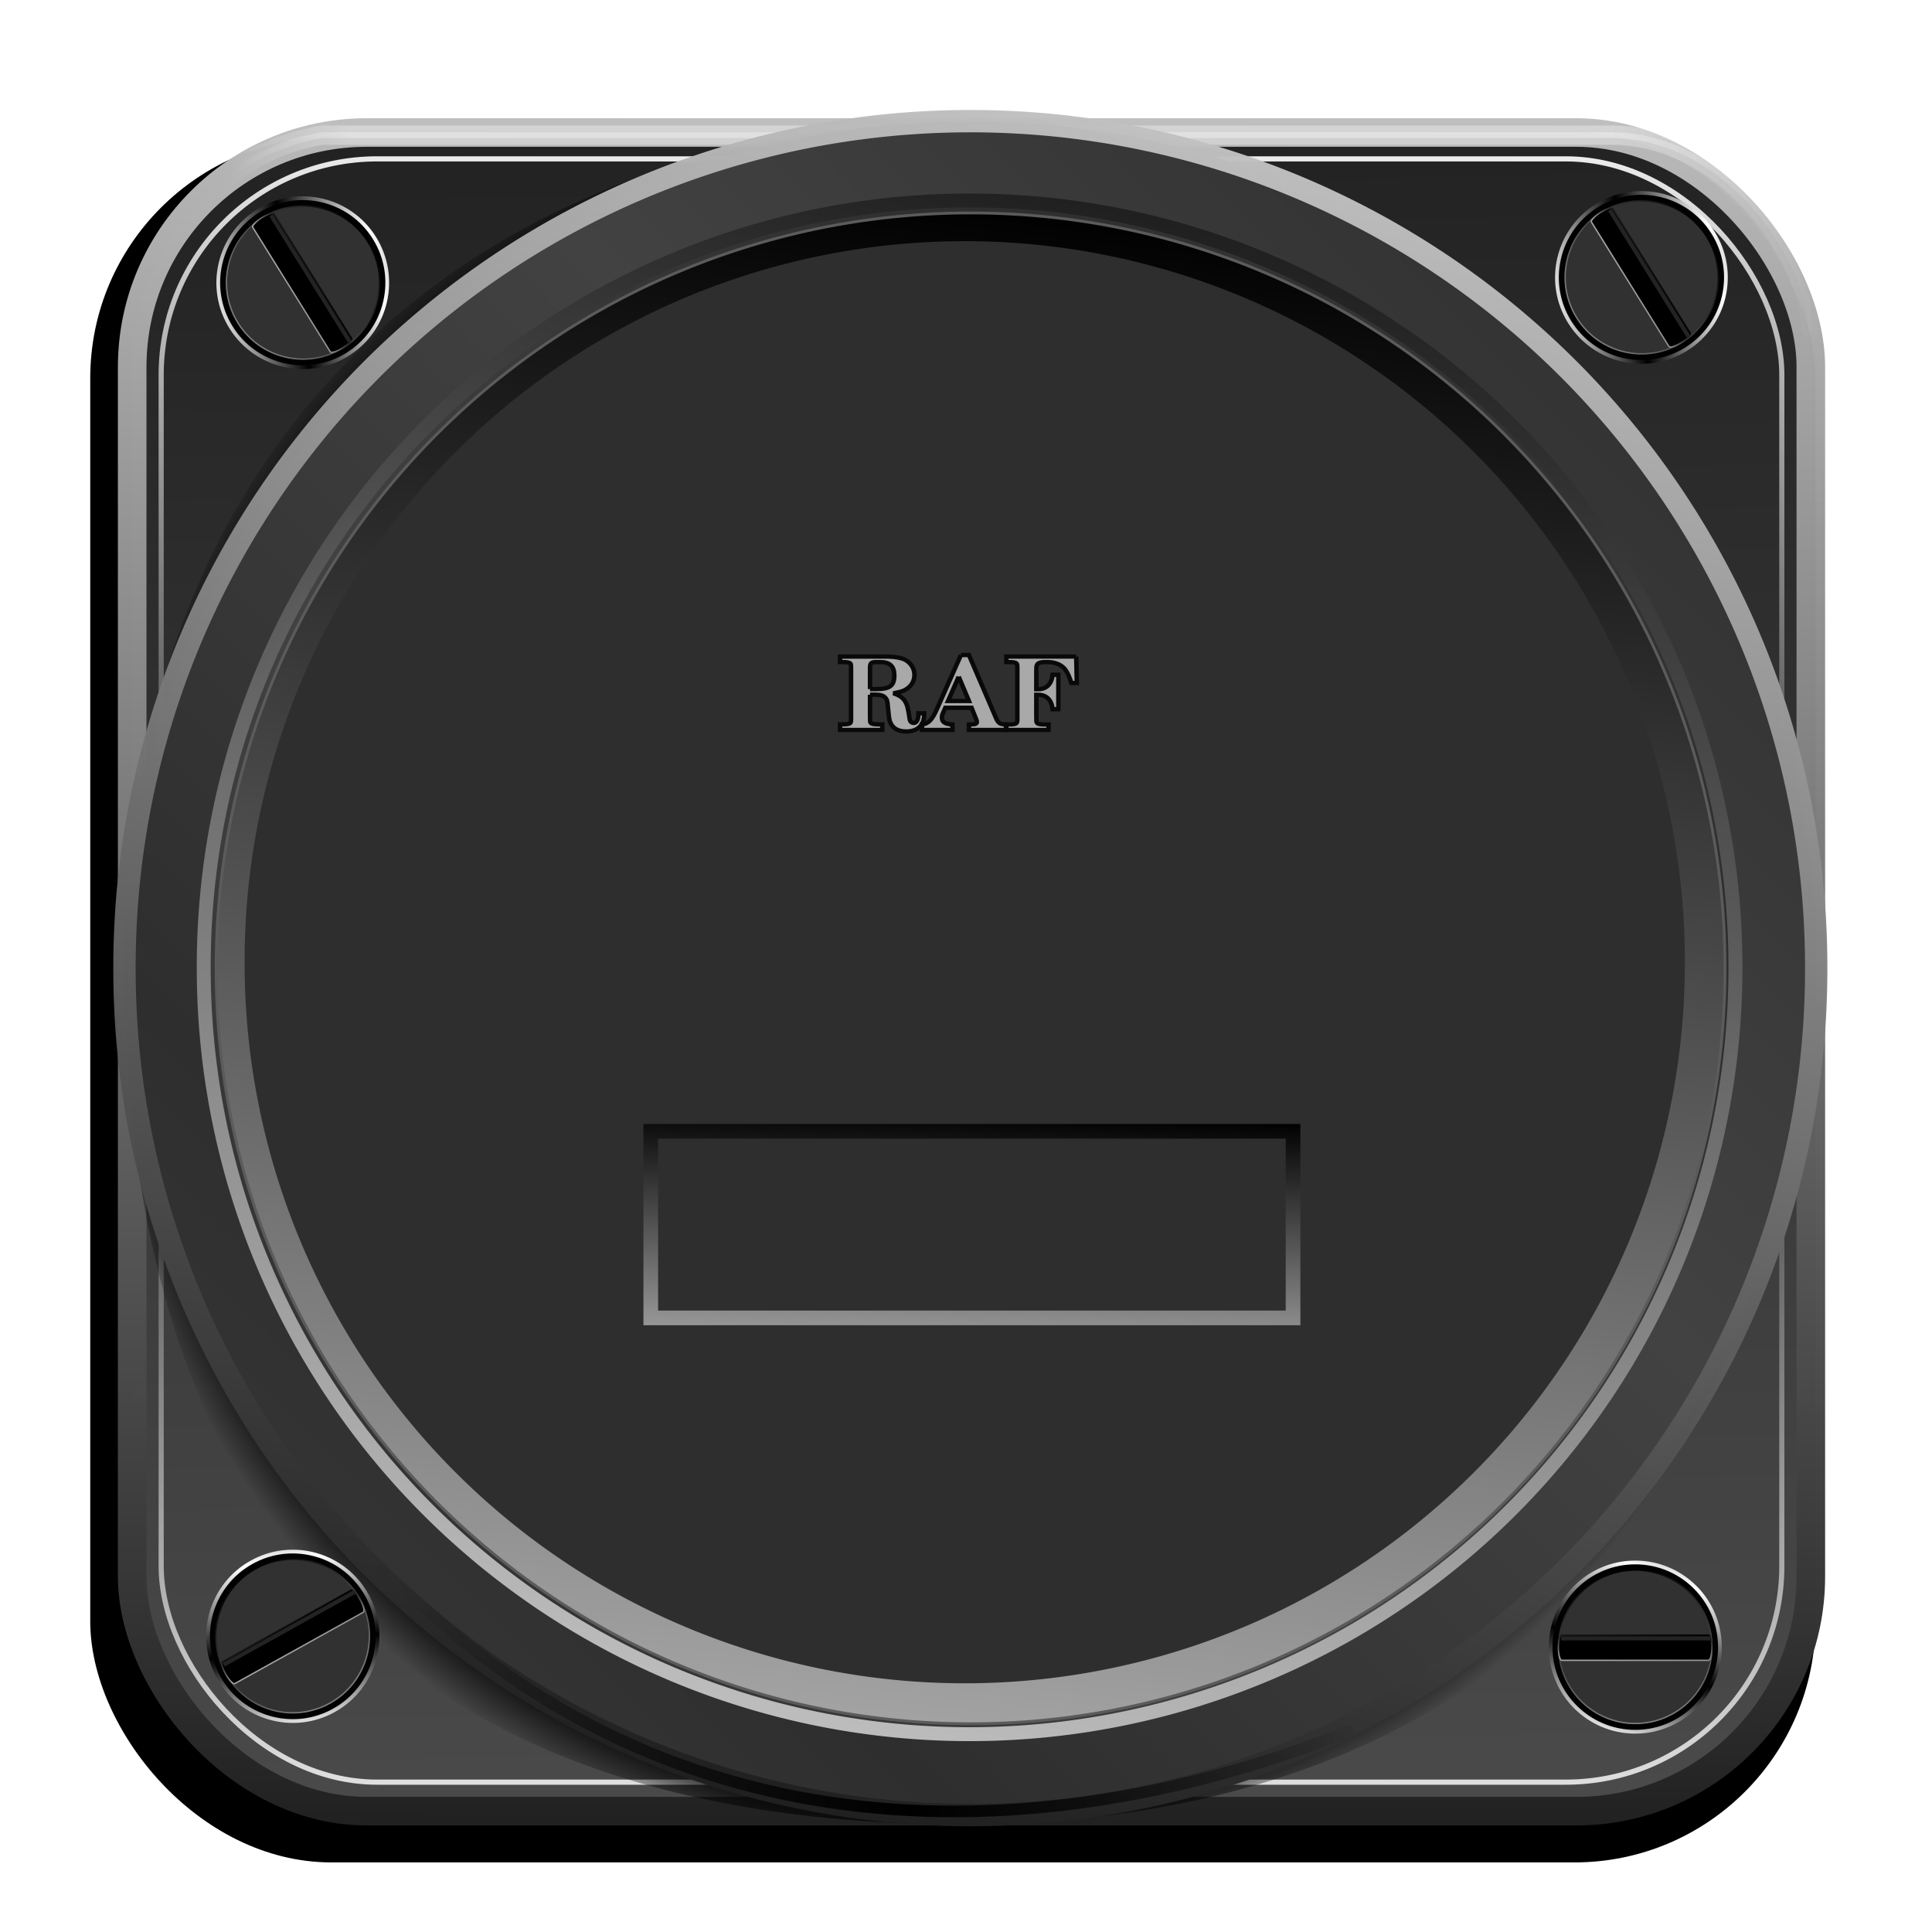 <?xml version="1.0" encoding="UTF-8" standalone="no"?>
<!-- Created with Inkscape (http://www.inkscape.org/) -->

<svg
   xmlns:dc="http://purl.org/dc/elements/1.1/"
   xmlns:cc="http://creativecommons.org/ns#"
   xmlns:rdf="http://www.w3.org/1999/02/22-rdf-syntax-ns#"
   xmlns:svg="http://www.w3.org/2000/svg"
   xmlns="http://www.w3.org/2000/svg"
   xmlns:xlink="http://www.w3.org/1999/xlink"
   xmlns:sodipodi="http://sodipodi.sourceforge.net/DTD/sodipodi-0.dtd"
   xmlns:inkscape="http://www.inkscape.org/namespaces/inkscape"
   id="svg2"
   version="1.1"
   inkscape:version="0.48.4 r9939"
   width="100"
   height="100"
   sodipodi:docname="clock-face.svg">
  <defs
     id="defs6">
    <linearGradient
       id="linearGradient3857">
      <stop
         style="stop-color:#ffffff;stop-opacity:0;"
         offset="0"
         id="stop3859" />
      <stop
         id="stop3867"
         offset="0.077"
         style="stop-color:#ffffff;stop-opacity:1;" />
      <stop
         id="stop3865"
         offset="0.868"
         style="stop-color:#ffffff;stop-opacity:1;" />
      <stop
         style="stop-color:#ffffff;stop-opacity:0;"
         offset="1"
         id="stop3861" />
    </linearGradient>
    <linearGradient
       inkscape:collect="always"
       id="linearGradient3849">
      <stop
         style="stop-color:#000000;stop-opacity:1;"
         offset="0"
         id="stop3851" />
      <stop
         style="stop-color:#000000;stop-opacity:0;"
         offset="1"
         id="stop3853" />
    </linearGradient>
    <linearGradient
       id="linearGradient3845">
      <stop
         id="stop3847"
         offset="0"
         style="stop-color:#000000;stop-opacity:1;" />
      <stop
         id="stop3849"
         offset="1"
         style="stop-color:#7d7d7d;stop-opacity:1;" />
    </linearGradient>
    <linearGradient
       id="linearGradient3833">
      <stop
         style="stop-color:#000000;stop-opacity:1;"
         offset="0"
         id="stop3835" />
      <stop
         style="stop-color:#ffffff;stop-opacity:1;"
         offset="1"
         id="stop3837" />
    </linearGradient>
    <linearGradient
       id="linearGradient3813">
      <stop
         id="stop3815"
         offset="0"
         style="stop-color:#a4a4a4;stop-opacity:1;" />
      <stop
         id="stop3817"
         offset="1"
         style="stop-color:#000000;stop-opacity:1;" />
    </linearGradient>
    <linearGradient
       id="linearGradient3795">
      <stop
         style="stop-color:#2e2e2e;stop-opacity:1;"
         offset="0"
         id="stop3797" />
      <stop
         style="stop-color:#424242;stop-opacity:1;"
         offset="1"
         id="stop3799" />
    </linearGradient>
    <linearGradient
       id="linearGradient3784">
      <stop
         style="stop-color:#000000;stop-opacity:1;"
         offset="0"
         id="stop3786" />
      <stop
         id="stop3793"
         offset="0.924"
         style="stop-color:#000000;stop-opacity:1;" />
      <stop
         style="stop-color:#000000;stop-opacity:0;"
         offset="1"
         id="stop3789" />
    </linearGradient>
    <linearGradient
       id="linearGradient3786">
      <stop
         style="stop-color:#efefef;stop-opacity:1;"
         offset="0"
         id="stop3788" />
      <stop
         style="stop-color:#bebebe;stop-opacity:0;"
         offset="1"
         id="stop3790" />
    </linearGradient>
    <linearGradient
       id="linearGradient3765">
      <stop
         style="stop-color:#212121;stop-opacity:1;"
         offset="0"
         id="stop3767" />
      <stop
         style="stop-color:#4a4a4a;stop-opacity:1;"
         offset="1"
         id="stop3769" />
    </linearGradient>
    <linearGradient
       id="linearGradient3757">
      <stop
         style="stop-color:#1e1e1e;stop-opacity:1;"
         offset="0"
         id="stop3759" />
      <stop
         style="stop-color:#c0c0c0;stop-opacity:0.977;"
         offset="1"
         id="stop3761" />
    </linearGradient>
    <linearGradient
       inkscape:collect="always"
       xlink:href="#linearGradient3757"
       id="linearGradient3763"
       x1="700.007"
       y1="1356.239"
       x2="706.324"
       y2="84.115"
       gradientUnits="userSpaceOnUse"
       gradientTransform="matrix(0.072,0,0,0.072,4.114,-1.598)" />
    <linearGradient
       inkscape:collect="always"
       xlink:href="#linearGradient3765"
       id="linearGradient3771"
       x1="484.521"
       y1="84.115"
       x2="511.63"
       y2="1325.996"
       gradientUnits="userSpaceOnUse"
       gradientTransform="matrix(0.072,0,0,0.072,4.114,-1.598)" />
    <linearGradient
       inkscape:collect="always"
       xlink:href="#linearGradient3786"
       id="linearGradient3792"
       x1="857.954"
       y1="124.755"
       x2="854.594"
       y2="739.08"
       gradientUnits="userSpaceOnUse"
       spreadMethod="reflect"
       gradientTransform="matrix(0.072,0,0,0.072,4.114,-1.598)" />
    <linearGradient
       inkscape:collect="always"
       xlink:href="#linearGradient3757"
       id="linearGradient3778"
       x1="623.73"
       y1="1308.388"
       x2="898.725"
       y2="132.402"
       gradientUnits="userSpaceOnUse" />
    <radialGradient
       inkscape:collect="always"
       xlink:href="#linearGradient3784"
       id="radialGradient3791"
       cx="645.114"
       cy="694.94"
       fx="645.114"
       fy="694.94"
       r="591.642"
       gradientTransform="matrix(0.075,0.002,-0.002,0.078,2.28,-4.922)"
       gradientUnits="userSpaceOnUse" />
    <linearGradient
       inkscape:collect="always"
       xlink:href="#linearGradient3795"
       id="linearGradient3801"
       x1="60.235"
       y1="689.934"
       x2="478.232"
       y2="274.554"
       gradientUnits="userSpaceOnUse"
       spreadMethod="reflect" />
    <linearGradient
       inkscape:collect="always"
       xlink:href="#linearGradient3795"
       id="linearGradient3805"
       gradientUnits="userSpaceOnUse"
       spreadMethod="reflect"
       x1="60.235"
       y1="689.934"
       x2="478.232"
       y2="274.554" />
    <linearGradient
       inkscape:collect="always"
       xlink:href="#linearGradient3757"
       id="linearGradient3807"
       gradientUnits="userSpaceOnUse"
       x1="623.73"
       y1="1308.388"
       x2="898.725"
       y2="132.402" />
    <linearGradient
       inkscape:collect="always"
       xlink:href="#linearGradient3813"
       id="linearGradient3811"
       gradientUnits="userSpaceOnUse"
       spreadMethod="pad"
       x1="706.151"
       y1="87.633"
       x2="567.539"
       y2="1286.005" />
    <linearGradient
       inkscape:collect="always"
       xlink:href="#linearGradient3813"
       id="linearGradient3829"
       x1="633.227"
       y1="973.468"
       x2="637.007"
       y2="818.469"
       gradientUnits="userSpaceOnUse"
       gradientTransform="matrix(0.072,0,0,0.08,4.527,-7.839)" />
    <linearGradient
       inkscape:collect="always"
       xlink:href="#linearGradient3833"
       id="linearGradient3839"
       x1="-126.958"
       y1="1310.02"
       x2="-105.068"
       y2="1251.94"
       gradientUnits="userSpaceOnUse"
       spreadMethod="reflect" />
    <linearGradient
       inkscape:collect="always"
       xlink:href="#linearGradient3845"
       id="linearGradient3843"
       gradientUnits="userSpaceOnUse"
       spreadMethod="pad"
       x1="-119.55"
       y1="1250.757"
       x2="-104.746"
       y2="1369.822" />
    <linearGradient
       inkscape:collect="always"
       xlink:href="#linearGradient3813"
       id="linearGradient3859"
       x1="-104.777"
       y1="1322.424"
       x2="-104.193"
       y2="1301.702"
       gradientUnits="userSpaceOnUse" />
    <linearGradient
       inkscape:collect="always"
       xlink:href="#linearGradient3833"
       id="linearGradient3869"
       gradientUnits="userSpaceOnUse"
       spreadMethod="reflect"
       x1="-126.958"
       y1="1310.02"
       x2="-105.068"
       y2="1251.94" />
    <linearGradient
       inkscape:collect="always"
       xlink:href="#linearGradient3845"
       id="linearGradient3871"
       gradientUnits="userSpaceOnUse"
       spreadMethod="pad"
       x1="-119.55"
       y1="1250.757"
       x2="-104.746"
       y2="1369.822" />
    <linearGradient
       inkscape:collect="always"
       xlink:href="#linearGradient3813"
       id="linearGradient3873"
       gradientUnits="userSpaceOnUse"
       x1="-104.777"
       y1="1322.424"
       x2="-104.193"
       y2="1301.702" />
    <linearGradient
       inkscape:collect="always"
       xlink:href="#linearGradient3833"
       id="linearGradient3885"
       gradientUnits="userSpaceOnUse"
       spreadMethod="reflect"
       x1="-126.958"
       y1="1310.02"
       x2="-105.068"
       y2="1251.94" />
    <linearGradient
       inkscape:collect="always"
       xlink:href="#linearGradient3845"
       id="linearGradient3887"
       gradientUnits="userSpaceOnUse"
       spreadMethod="pad"
       x1="-119.55"
       y1="1250.757"
       x2="-104.746"
       y2="1369.822" />
    <linearGradient
       inkscape:collect="always"
       xlink:href="#linearGradient3813"
       id="linearGradient3889"
       gradientUnits="userSpaceOnUse"
       x1="-104.777"
       y1="1322.424"
       x2="-104.193"
       y2="1301.702" />
    <linearGradient
       inkscape:collect="always"
       xlink:href="#linearGradient3833"
       id="linearGradient3901"
       gradientUnits="userSpaceOnUse"
       spreadMethod="reflect"
       x1="-126.958"
       y1="1310.02"
       x2="-105.068"
       y2="1251.94" />
    <linearGradient
       inkscape:collect="always"
       xlink:href="#linearGradient3845"
       id="linearGradient3903"
       gradientUnits="userSpaceOnUse"
       spreadMethod="pad"
       x1="-119.55"
       y1="1250.757"
       x2="-104.746"
       y2="1369.822" />
    <linearGradient
       inkscape:collect="always"
       xlink:href="#linearGradient3813"
       id="linearGradient3905"
       gradientUnits="userSpaceOnUse"
       x1="-104.777"
       y1="1322.424"
       x2="-104.193"
       y2="1301.702" />
    <linearGradient
       inkscape:collect="always"
       xlink:href="#linearGradient3833"
       id="linearGradient3917"
       gradientUnits="userSpaceOnUse"
       spreadMethod="reflect"
       x1="-126.958"
       y1="1310.02"
       x2="-105.068"
       y2="1251.94" />
    <linearGradient
       inkscape:collect="always"
       xlink:href="#linearGradient3845"
       id="linearGradient3919"
       gradientUnits="userSpaceOnUse"
       spreadMethod="pad"
       x1="-119.55"
       y1="1250.757"
       x2="-104.746"
       y2="1369.822" />
    <linearGradient
       inkscape:collect="always"
       xlink:href="#linearGradient3813"
       id="linearGradient3921"
       gradientUnits="userSpaceOnUse"
       x1="-104.777"
       y1="1322.424"
       x2="-104.193"
       y2="1301.702" />
    <filter
       inkscape:collect="always"
       id="filter3844">
      <feGaussianBlur
         inkscape:collect="always"
         stdDeviation="0.893"
         id="feGaussianBlur3846" />
    </filter>
    <linearGradient
       inkscape:collect="always"
       xlink:href="#linearGradient3849"
       id="linearGradient3855"
       x1="46.503"
       y1="91.211"
       x2="70.384"
       y2="87.351"
       gradientUnits="userSpaceOnUse"
       spreadMethod="reflect" />
    <linearGradient
       inkscape:collect="always"
       xlink:href="#linearGradient3857"
       id="linearGradient3863"
       x1="11.925"
       y1="12.845"
       x2="94.227"
       y2="12.001"
       gradientUnits="userSpaceOnUse"
       spreadMethod="pad" />
  </defs>
  <sodipodi:namedview
     pagecolor="#ffffff"
     bordercolor="#666666"
     borderopacity="1"
     objecttolerance="10"
     gridtolerance="10"
     guidetolerance="10"
     inkscape:pageopacity="0"
     inkscape:pageshadow="2"
     inkscape:window-width="1680"
     inkscape:window-height="1027"
     id="namedview4"
     showgrid="false"
     inkscape:snap-global="true"
     inkscape:zoom="8.29"
     inkscape:cx="50"
     inkscape:cy="50"
     inkscape:window-x="-2"
     inkscape:window-y="-5"
     inkscape:window-maximized="1"
     inkscape:current-layer="svg2"
     showguides="true"
     inkscape:guide-bbox="true">
    <sodipodi:guide
       orientation="0,1"
       position="28.048,50.014"
       id="guide3066" />
    <sodipodi:guide
       orientation="1,0"
       position="50.078,58.069"
       id="guide3068" />
  </sodipodi:namedview>
  <rect
     ry="12.477"
     y="7.1"
     x="4.671"
     height="89.298"
     width="89.298"
     id="rect3070"
     style="fill:#000000;fill-opacity:1;stroke:none;filter:url(#filter3844)" />
  <rect
     style="fill:url(#linearGradient3771);fill-opacity:1;stroke:url(#linearGradient3763);stroke-width:1.479;stroke-linecap:round;stroke-linejoin:round;stroke-miterlimit:4;stroke-opacity:1;stroke-dasharray:none"
     id="rect2987"
     width="86.886"
     height="86.886"
     x="6.842"
     y="6.859"
     ry="12.139" />
  <rect
     style="fill:none;stroke:url(#linearGradient3792);stroke-width:0.267;stroke-linecap:round;stroke-linejoin:round;stroke-miterlimit:4;stroke-opacity:1;stroke-dasharray:none"
     id="rect3784"
     width="83.885"
     height="84.021"
     x="8.342"
     y="8.223"
     ry="11.185" />
  <path
     style="fill:url(#radialGradient3791);fill-opacity:1;stroke:none"
     d="m 93.861,50.029 c 0,24.142 -14.115,44.258 -43.712,44.394 C 20.551,94.56 6.436,78.535 6.436,50.029 c 0,-28.506 19.571,-43.712 43.712,-43.712 24.142,0 43.712,19.571 43.712,43.712 z"
     id="path3781"
     inkscape:connector-curvature="0"
     sodipodi:nodetypes="szzss" />
  <g
     id="g3842"
     style="stroke:url(#linearGradient3863)">
    <path
       sodipodi:nodetypes="cccc"
       inkscape:connector-curvature="0"
       id="path3836"
       d="M 9.047,11.701 C 11.047,9.777 12.791,7.683 16.647,6.996 l 66.466,0 C 89.352,6.821 93.674,13.384 93.727,17.008"
       style="fill:none;stroke:url(#linearGradient3863);stroke-width:1px;stroke-linecap:round;stroke-linejoin:miter;stroke-opacity:0.339" />
    <path
       style="fill:none;stroke:url(#linearGradient3863);stroke-width:0.6;stroke-linecap:round;stroke-linejoin:miter;stroke-opacity:0.339;stroke-miterlimit:4;stroke-dasharray:none"
       d="M 9.047,11.701 C 11.047,9.777 12.791,7.683 16.647,6.996 l 66.466,0 C 89.352,6.821 93.674,13.384 93.727,17.008"
       id="path3838"
       inkscape:connector-curvature="0"
       sodipodi:nodetypes="cccc" />
    <path
       sodipodi:nodetypes="cccc"
       inkscape:connector-curvature="0"
       id="path3840"
       d="M 9.047,11.701 C 11.047,9.777 12.791,7.683 16.647,6.996 l 66.466,0 C 89.352,6.821 93.674,13.384 93.727,17.008"
       style="fill:none;stroke:url(#linearGradient3863);stroke-width:0.3;stroke-linecap:round;stroke-linejoin:miter;stroke-opacity:0.339;stroke-miterlimit:4;stroke-dasharray:none" />
  </g>
  <path
     sodipodi:type="arc"
     style="fill:url(#linearGradient3801);fill-opacity:1;stroke:url(#linearGradient3778);stroke-width:15.627;stroke-linecap:round;stroke-linejoin:round;stroke-miterlimit:4;stroke-opacity:1;stroke-dasharray:none"
     id="path3002"
     sodipodi:cx="659.69"
     sodipodi:cy="689.93365"
     sodipodi:rx="591.64172"
     sodipodi:ry="591.64172"
     d="m 1251.332,689.934 a 591.642,591.642 0 1 1 -1183.283,0 591.642,591.642 0 1 1 1183.283,0 z"
     transform="matrix(0.074,0,0,0.074,1.408,-0.946)" />
  <path
     transform="matrix(-0.067,0,0,-0.067,94.385,96.294)"
     d="m 1251.332,689.934 a 591.642,591.642 0 1 1 -1183.283,0 591.642,591.642 0 1 1 1183.283,0 z"
     sodipodi:ry="591.64172"
     sodipodi:rx="591.64172"
     sodipodi:cy="689.93365"
     sodipodi:cx="659.69"
     id="path3803"
     style="fill:url(#linearGradient3805);fill-opacity:1;stroke:url(#linearGradient3807);stroke-width:10.761;stroke-linecap:round;stroke-linejoin:round;stroke-miterlimit:4;stroke-opacity:1;stroke-dasharray:none"
     sodipodi:type="arc" />
  <path
     sodipodi:type="arc"
     style="fill:url(#linearGradient3811);fill-opacity:1;stroke:#5b5b5b;stroke-width:2.198;stroke-miterlimit:4;stroke-opacity:1;stroke-dasharray:none"
     id="path3809"
     sodipodi:cx="659.69"
     sodipodi:cy="689.93365"
     sodipodi:rx="591.64172"
     sodipodi:ry="591.64172"
     d="m 1251.332,689.934 a 591.642,591.642 0 1 1 -1183.283,0 591.642,591.642 0 1 1 1183.283,0 z"
     transform="matrix(-0.066,0,0,-0.066,93.777,95.657)" />
  <path
     transform="matrix(-0.063,0,0,-0.063,91.495,93.271)"
     d="m 1251.332,689.934 a 591.642,591.642 0 1 1 -1183.283,0 591.642,591.642 0 1 1 1183.283,0 z"
     sodipodi:ry="591.64172"
     sodipodi:rx="591.64172"
     sodipodi:cy="689.93365"
     sodipodi:cx="659.69"
     id="path3819"
     style="fill:#2e2e2e;fill-opacity:1;stroke:none"
     sodipodi:type="arc" />
  <g
     transform="matrix(0.055,0,0,0.053,17.773,12.818)"
     style="font-size:99.284px;font-style:normal;font-variant:normal;font-weight:bold;font-stretch:normal;line-height:125%;letter-spacing:0px;word-spacing:0px;fill:#a9a9a9;fill-opacity:1;stroke:#090909;stroke-width:4.2;stroke-miterlimit:4;stroke-opacity:1;stroke-dasharray:none;font-family:Century Schoolbook L;-inkscape-font-specification:Century Schoolbook L Bold"
     id="text3773">
    <path
       d="m 495.638,436.578 5.56,0 c 4.269,0 7.049,0.993 8.836,2.979 1.589,1.886 1.986,3.078 2.383,8.737 0.596,6.652 1.092,10.822 1.39,12.411 1.688,7.744 7.248,11.815 15.885,11.815 10.723,0 16.878,-6.056 16.878,-16.58 l 0,-1.191 -5.361,0 c -0.099,6.255 -1.589,9.432 -4.567,9.432 -1.092,0 -2.284,-0.596 -2.879,-1.489 -0.596,-0.794 -0.695,-1.489 -1.191,-4.666 0,-0.397 -0.199,-1.39 -0.397,-2.78 l -0.695,-3.773 c -1.489,-8.936 -5.262,-13.403 -13.9,-16.283 5.262,-0.993 7.843,-1.688 10.326,-2.879 6.056,-3.078 9.531,-8.538 9.531,-14.992 0,-5.957 -2.879,-11.021 -8.042,-14.396 -3.773,-2.383 -10.425,-3.574 -19.559,-3.574 l -42.394,0 0,5.361 1.489,0 c 5.163,0 7.248,0.397 8.141,1.39 0.695,0.894 0.695,1.191 0.695,7.546 l 0,42.99 c 0,6.354 0,6.652 -0.695,7.546 -0.894,0.993 -2.979,1.39 -8.141,1.39 l -1.489,0 0,5.461 39.714,0 0,-5.461 -2.581,0 c -5.163,0 -7.347,-0.397 -8.241,-1.39 -0.695,-0.894 -0.695,-1.191 -0.695,-7.546 l 0,-20.055 m 0,-5.461 0,-20.055 c 0,-5.659 0.695,-6.354 7.049,-6.354 l 2.383,0 c 9.233,0 13.403,4.071 13.403,13.105 0,10.127 -4.17,13.304 -17.375,13.304 l -5.461,0"
       style="fill:#a9a9a9;fill-opacity:1;stroke:#090909;stroke-width:4.2;stroke-miterlimit:4;stroke-opacity:1;stroke-dasharray:none"
       id="path3778"
       inkscape:connector-curvature="0" />
    <path
       d="m 581.167,397.857 -22.537,52.62 c -4.567,10.723 -8.241,14.595 -14.098,15.19 l 0,5.361 28.693,0 0,-5.361 c -7.148,-0.397 -9.928,-2.284 -9.928,-6.851 0,-1.688 0.298,-2.78 1.589,-5.659 l 1.589,-3.773 24.722,0 3.773,9.73 c 0.794,1.787 1.191,3.276 1.191,4.071 0,1.787 -1.291,2.383 -5.758,2.383 l -1.688,0.099 0,5.361 34.849,0 0,-5.361 c -5.659,-0.199 -7.248,-1.191 -9.333,-6.255 l -25.516,-61.556 -7.546,0 m -2.085,21.147 9.631,23.729 -19.658,0 10.028,-23.729"
       style="fill:#a9a9a9;fill-opacity:1;stroke:#090909;stroke-width:4.2;stroke-miterlimit:4;stroke-opacity:1;stroke-dasharray:none"
       id="path3780"
       inkscape:connector-curvature="0" />
    <path
       d="m 689.661,399.346 -65.726,0 0,5.361 1.489,0 c 5.163,0 7.248,0.397 8.141,1.489 0.695,0.794 0.695,1.191 0.695,7.446 l 0,43.089 c 0,6.255 0,6.652 -0.695,7.446 -0.894,1.092 -2.979,1.489 -8.141,1.489 l -1.489,0 0,5.361 39.714,0 0,-5.361 -2.581,0 c -5.262,0 -7.347,-0.397 -8.241,-1.489 -0.695,-0.794 -0.695,-1.191 -0.695,-7.446 l 0,-20.055 1.688,0 c 7.843,0 12.609,4.964 13.701,14.098 l 5.361,0 0,-33.657 -5.361,0 c -1.092,9.233 -5.858,14.098 -13.701,14.098 l -1.688,0 0,-17.97 c 0,-4.071 0.199,-5.163 0.993,-6.354 1.092,-1.489 3.475,-2.184 7.546,-2.184 l 1.886,0 c 7.347,0 13.403,2.681 16.779,7.347 2.085,2.879 4.269,7.843 5.758,13.105 l 5.163,0 -0.596,-25.814"
       style="fill:#a9a9a9;fill-opacity:1;stroke:#090909;stroke-width:4.2;stroke-miterlimit:4;stroke-opacity:1;stroke-dasharray:none"
       id="path3782"
       inkscape:connector-curvature="0" />
  </g>
  <rect
     style="fill:none;stroke:url(#linearGradient3829);stroke-width:0.759;stroke-miterlimit:4;stroke-dasharray:none"
     id="rect3821"
     width="33.244"
     height="9.658"
     x="33.684"
     y="58.556" />
  <g
     id="g3863"
     transform="matrix(0.072,0,0,0.072,91.818,-9.236)">
    <path
       d="m -38.817,1312.355 c 0,33.608 -27.244,60.852 -60.852,60.852 -33.608,0 -60.852,-27.244 -60.852,-60.852 0,-33.608 27.244,-60.852 60.852,-60.852 33.608,0 60.852,27.244 60.852,60.852 z"
       sodipodi:ry="60.852154"
       sodipodi:rx="60.852154"
       sodipodi:cy="1312.3549"
       sodipodi:cx="-99.669113"
       id="path3831"
       style="fill:#010101;fill-opacity:1;stroke:url(#linearGradient3869);stroke-width:2.7;stroke-miterlimit:4;stroke-dasharray:none"
       sodipodi:type="arc" />
    <path
       transform="matrix(0.906,0,0,0.906,-9.353,123.153)"
       sodipodi:type="arc"
       style="fill:#313131;fill-opacity:1;stroke:url(#linearGradient3871);stroke-width:1.104;stroke-miterlimit:4;stroke-dasharray:none"
       id="path3841"
       sodipodi:cx="-99.669113"
       sodipodi:cy="1312.3549"
       sodipodi:rx="60.852154"
       sodipodi:ry="60.852154"
       d="m -38.817,1312.355 c 0,33.608 -27.244,60.852 -60.852,60.852 -33.608,0 -60.852,-27.244 -60.852,-60.852 0,-33.608 27.244,-60.852 60.852,-60.852 33.608,0 60.852,27.244 60.852,60.852 z" />
    <rect
       rx="2.335"
       ry="8.902"
       y="1303.745"
       x="-154.976"
       height="18.095"
       width="110.322"
       id="rect3851"
       style="fill:#000000;fill-opacity:1;stroke:url(#linearGradient3873)" />
    <rect
       y="1304.621"
       x="-152.933"
       height="2.919"
       width="107.403"
       id="rect3861"
       style="fill:#232323;fill-opacity:1;stroke:none" />
  </g>
  <g
     transform="matrix(0.038,0.061,-0.061,0.038,168.802,-29.43)"
     id="g3875">
    <path
       sodipodi:type="arc"
       style="fill:#010101;fill-opacity:1;stroke:url(#linearGradient3885);stroke-width:2.7;stroke-miterlimit:4;stroke-dasharray:none"
       id="path3877"
       sodipodi:cx="-99.669113"
       sodipodi:cy="1312.3549"
       sodipodi:rx="60.852154"
       sodipodi:ry="60.852154"
       d="m -38.817,1312.355 c 0,33.608 -27.244,60.852 -60.852,60.852 -33.608,0 -60.852,-27.244 -60.852,-60.852 0,-33.608 27.244,-60.852 60.852,-60.852 33.608,0 60.852,27.244 60.852,60.852 z" />
    <path
       d="m -38.817,1312.355 c 0,33.608 -27.244,60.852 -60.852,60.852 -33.608,0 -60.852,-27.244 -60.852,-60.852 0,-33.608 27.244,-60.852 60.852,-60.852 33.608,0 60.852,27.244 60.852,60.852 z"
       sodipodi:ry="60.852154"
       sodipodi:rx="60.852154"
       sodipodi:cy="1312.3549"
       sodipodi:cx="-99.669113"
       id="path3879"
       style="fill:#313131;fill-opacity:1;stroke:url(#linearGradient3887);stroke-width:1.104;stroke-miterlimit:4;stroke-dasharray:none"
       sodipodi:type="arc"
       transform="matrix(0.906,0,0,0.906,-9.353,123.153)" />
    <rect
       style="fill:#000000;fill-opacity:1;stroke:url(#linearGradient3889)"
       id="rect3881"
       width="110.322"
       height="18.095"
       x="-154.976"
       y="1303.745"
       ry="8.902"
       rx="2.335" />
    <rect
       style="fill:#232323;fill-opacity:1;stroke:none"
       id="rect3883"
       width="107.403"
       height="2.919"
       x="-152.933"
       y="1304.621" />
  </g>
  <g
     transform="matrix(0.063,-0.035,0.035,0.063,-24.499,-1.472)"
     id="g3891">
    <path
       sodipodi:type="arc"
       style="fill:#010101;fill-opacity:1;stroke:url(#linearGradient3901);stroke-width:2.7;stroke-miterlimit:4;stroke-dasharray:none"
       id="path3893"
       sodipodi:cx="-99.669113"
       sodipodi:cy="1312.3549"
       sodipodi:rx="60.852154"
       sodipodi:ry="60.852154"
       d="m -38.817,1312.355 c 0,33.608 -27.244,60.852 -60.852,60.852 -33.608,0 -60.852,-27.244 -60.852,-60.852 0,-33.608 27.244,-60.852 60.852,-60.852 33.608,0 60.852,27.244 60.852,60.852 z" />
    <path
       d="m -38.817,1312.355 c 0,33.608 -27.244,60.852 -60.852,60.852 -33.608,0 -60.852,-27.244 -60.852,-60.852 0,-33.608 27.244,-60.852 60.852,-60.852 33.608,0 60.852,27.244 60.852,60.852 z"
       sodipodi:ry="60.852154"
       sodipodi:rx="60.852154"
       sodipodi:cy="1312.3549"
       sodipodi:cx="-99.669113"
       id="path3895"
       style="fill:#313131;fill-opacity:1;stroke:url(#linearGradient3903);stroke-width:1.104;stroke-miterlimit:4;stroke-dasharray:none"
       sodipodi:type="arc"
       transform="matrix(0.906,0,0,0.906,-9.353,123.153)" />
    <rect
       style="fill:#000000;fill-opacity:1;stroke:url(#linearGradient3905)"
       id="rect3897"
       width="110.322"
       height="18.095"
       x="-154.976"
       y="1303.745"
       ry="8.902"
       rx="2.335" />
    <rect
       style="fill:#232323;fill-opacity:1;stroke:none"
       id="rect3899"
       width="107.403"
       height="2.919"
       x="-152.933"
       y="1304.621" />
  </g>
  <g
     id="g3907"
     transform="matrix(0.038,0.061,-0.061,0.038,99.512,-29.157)">
    <path
       d="m -38.817,1312.355 c 0,33.608 -27.244,60.852 -60.852,60.852 -33.608,0 -60.852,-27.244 -60.852,-60.852 0,-33.608 27.244,-60.852 60.852,-60.852 33.608,0 60.852,27.244 60.852,60.852 z"
       sodipodi:ry="60.852154"
       sodipodi:rx="60.852154"
       sodipodi:cy="1312.3549"
       sodipodi:cx="-99.669113"
       id="path3909"
       style="fill:#010101;fill-opacity:1;stroke:url(#linearGradient3917);stroke-width:2.7;stroke-miterlimit:4;stroke-dasharray:none"
       sodipodi:type="arc" />
    <path
       transform="matrix(0.906,0,0,0.906,-9.353,123.153)"
       sodipodi:type="arc"
       style="fill:#313131;fill-opacity:1;stroke:url(#linearGradient3919);stroke-width:1.104;stroke-miterlimit:4;stroke-dasharray:none"
       id="path3911"
       sodipodi:cx="-99.669113"
       sodipodi:cy="1312.3549"
       sodipodi:rx="60.852154"
       sodipodi:ry="60.852154"
       d="m -38.817,1312.355 c 0,33.608 -27.244,60.852 -60.852,60.852 -33.608,0 -60.852,-27.244 -60.852,-60.852 0,-33.608 27.244,-60.852 60.852,-60.852 33.608,0 60.852,27.244 60.852,60.852 z" />
    <rect
       rx="2.335"
       ry="8.902"
       y="1303.745"
       x="-154.976"
       height="18.095"
       width="110.322"
       id="rect3913"
       style="fill:#000000;fill-opacity:1;stroke:url(#linearGradient3921)" />
    <rect
       y="1304.621"
       x="-152.933"
       height="2.919"
       width="107.403"
       id="rect3915"
       style="fill:#232323;fill-opacity:1;stroke:none" />
  </g>
  <path
     style="fill:none;stroke:url(#linearGradient3855);stroke-width:0.6;stroke-linecap:butt;stroke-linejoin:miter;stroke-miterlimit:4;stroke-opacity:1;stroke-dasharray:none"
     d="m 19.662,80.941 c 13.316,14.187 32.066,15.901 50.422,8.565"
     id="path3847"
     inkscape:connector-curvature="0"
     sodipodi:nodetypes="cc" />
</svg>

